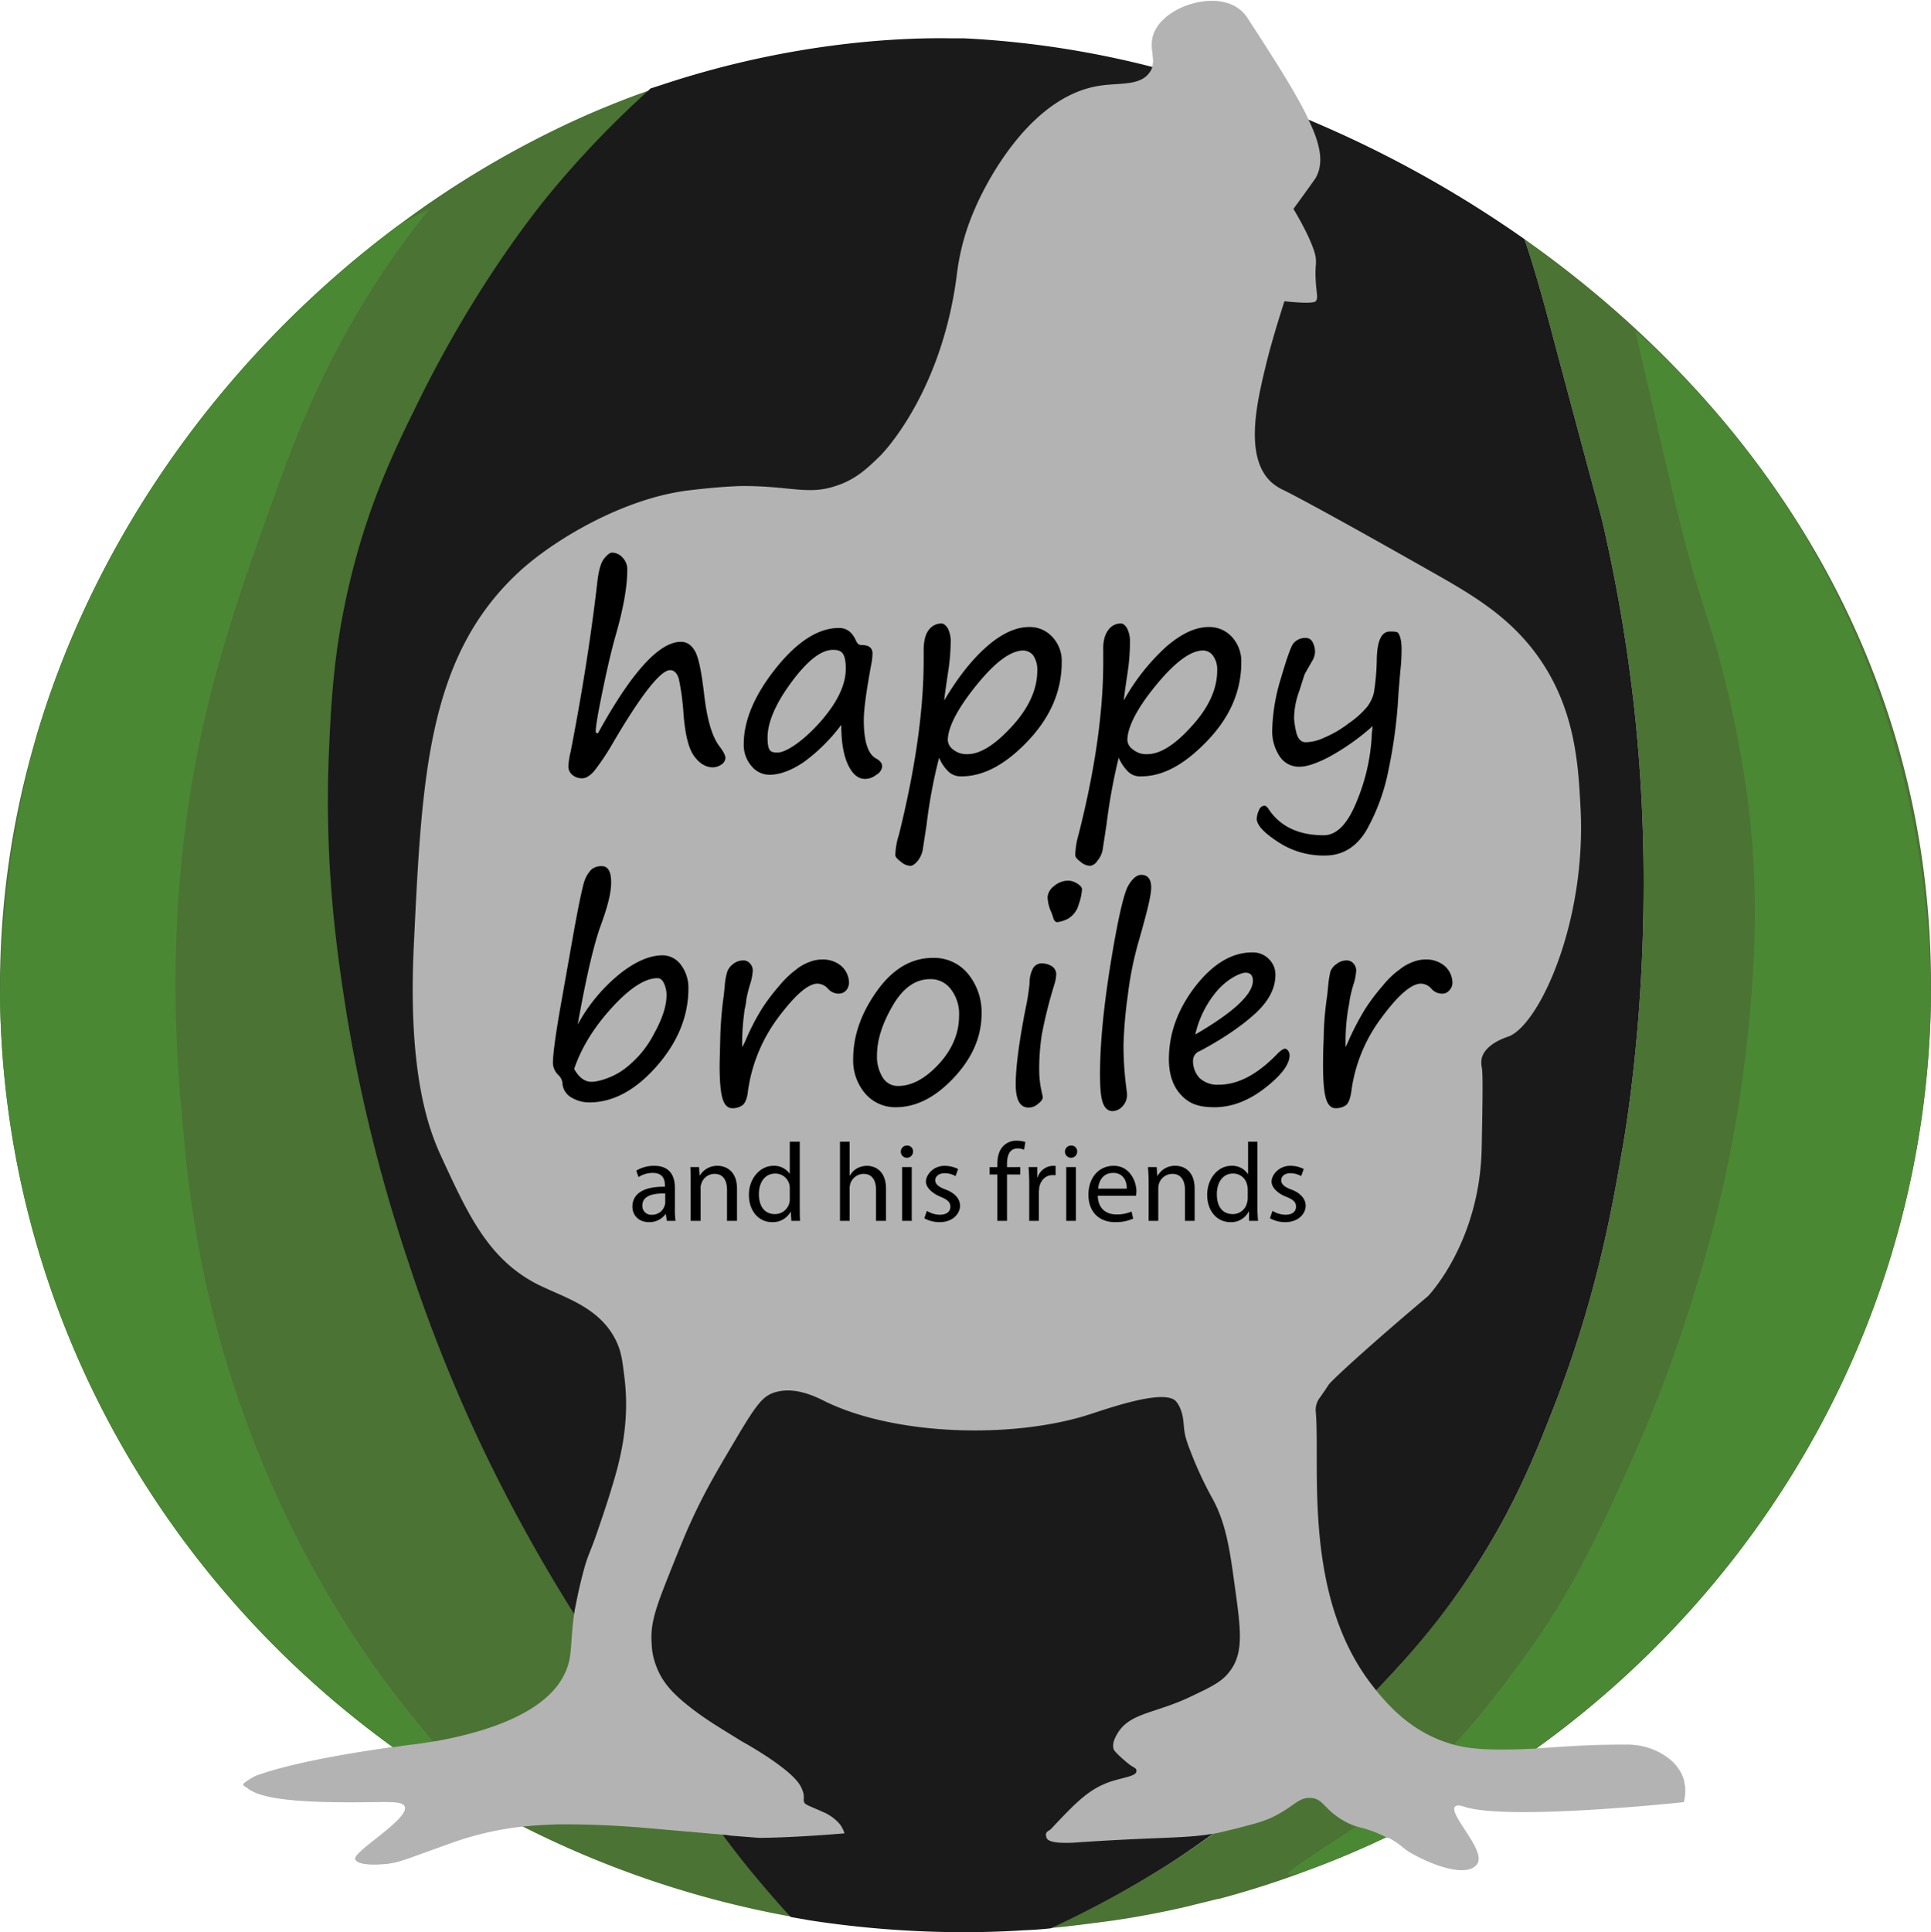 <svg xmlns="http://www.w3.org/2000/svg" viewBox="0 0 600 600.3"><title>happy-broiler-logo</title><path d="M523.2,559.3s-54.8,5.9-68.3,1.4c-.5-.1-2.1-.7-2.8,0-2.3,2.3,9.7,13.8,6.9,17.8s-12.5,1-19.5-2.7c-3.9-2.1-3.5-3-8-5.4h-.4a31.6,31.6,0,0,0-8.7-3.2,20.2,20.2,0,0,1-5.2-2.3c-6-3.6-6-6.5-9.8-6.8s-5.1,2.4-11.1,5.4c-3.4,1.8-6.5,2.6-12.6,4.1l-5,1.2c-9.9,2-16.7,1.3-42.4,2.9-3.6.3-10.4.8-11.1-1.3s.6-2,1.4-2.8c8.1-8.5,12.1-12.8,19.5-15,3.4-1,6.9-1.4,7-2.7s-.5-.9-2.8-2.8-4-3.6-4.2-4.1c-.8-2.1.8-4.5,1.4-5.4,4-6,11.5-5.9,22.3-11,6.7-3.1,10-4.7,12.5-8.2,4.1-5.6,3.3-12.5,1.4-26-1.5-11.1-2.7-19.5-6.9-27.3a109.3,109.3,0,0,1-7-15.1,37.5,37.5,0,0,1-1.4-4.1c-.8-3-.4-5.3-1.4-8.2a10.9,10.9,0,0,0-1.4-2.7c-3.2-4.5-21.3,2.1-27.9,4.1-23.2,7.2-58.9,6.4-80.9-4.1-3.2-1.6-10.1-5.2-16.7-2.7-3,1.1-4.9,3.1-11.1,13.6s-10.2,17.1-15.4,28.8c-1.2,2.7-2.7,6.4-5.6,13.6-4.4,11.1-6,15.8-5.5,21.9a21.6,21.6,0,0,0,1.4,6.9,25.8,25.8,0,0,0,8.3,10.9c6.6,5.6,11.6,8.3,18.1,12.3,0,0,14.7,8.1,18.2,13.7a8.6,8.6,0,0,1,1.1,2.4c.4,1.7-.1,2.2.3,3s2.2,1.3,5.7,2.9a13.4,13.4,0,0,1,5.4,4,7.8,7.8,0,0,1,1.4,2.7c-.3,0-14.6,1.4-26.5,1.4l-8.9-.7h-1.3l-21.8-2c-5.6-.4-14.5-1.2-26.5-1.3h-4.2c-2.2,0-5.6.1-9.9.5h0a101.2,101.2,0,0,0-22.2,4.9l-11.2,4.2c-4.6,1.6-6.7,2.4-9.7,2.7-1.4.1-8.8.9-9.8-1.4s16.8-12.4,15.4-16.4c-.9-2.3-7.5-1.1-22.4-1.4-18.3-.3-24-2.3-26.7-4.4-.4-.3-1.1-.5-1.1-1s3.1-2.4,4.1-2.8c12.2-4.4,34.2-7.7,43.3-9l4.2-.5,8.5-1.3h0c13.3-2.4,32.1-7.6,38.9-19.3,3.8-6.5,2.2-10.3,4-21.5h0l.3-1.5c.6-3.1,1.4-6.8,2.6-11.1s1.8-4.9,4.2-11.9c.4-1.1,2.8-8.1,4.2-12.7,2.3-7.6,5.9-19.7,4.2-34.2-.7-5.9-1-8.8-2.8-12.3-5.4-10.8-16.7-13.3-25.1-17.8-14.9-7.9-21.1-21.9-29.3-39.7-3.6-8-10.3-25.2-8.3-65.6,2.5-52.7,4.3-90,33.4-116.2,11.1-10,32-22.2,51.6-24.7a149.4,149.4,0,0,1,16.7-1.3c15.1-.2,20.7,2.8,29.3,0,6.4-2.1,10.2-5.9,14-9.6,0,0,18.9-18.6,23.7-56.1a72.4,72.4,0,0,1,5.6-20.5c1.5-3.5,15.4-34.9,39-38.3,6-.8,12.4.2,15.3-4.1a3.7,3.7,0,0,0,.9-1.9c.8-3.1-1.2-6.2.5-10.4,3.4-8,17.5-12.5,25.1-8.2a12.3,12.3,0,0,1,4.2,4.1c8.4,13,14.7,22.8,18.4,30.5h0c4.1,8.3,5.1,14.1,2.5,18.7,0,0-.2.4-6.9,9.6,6.6,11.1,6.9,15.1,6.9,15.1.3,2.4-.2,2.5,0,6.8s.9,5.8,0,6.8-9.7,0-9.7,0-3.6,11.1-5.6,19.2c-2.9,11.9-7,28.9,1.4,36.9a12.2,12.2,0,0,0,4.2,2.7s8.1,4,44.6,24.7c13.1,7.4,24.5,13.8,33.5,25.9,12.3,16.6,13.2,34.5,13.9,47.9,1.9,35.6-12.8,67.4-22.3,71.1-1.2.5-7.3,2.4-8.4,6.8a8.2,8.2,0,0,0,0,2.8c.4,1.6.3,9.3,0,24.6-.4,29.7-16.7,46.5-16.7,46.5-16.6,14.1-28.4,24.7-30.7,27.3-.6.8-.4.7-2.8,4.1a6.7,6.7,0,0,0-1.4,4h0c1.6,16.9-4.4,58.1,18.2,86.2l1.1,1.4c3.7,4.4,9.8,11.2,19.8,15l4.8,1.5c6,1.4,11.7,1.3,18.9,1.2l6.9-.2c7.3-.5,15.5-1.2,26.6-1.1a21.6,21.6,0,0,1,11.1,2.7c1.5.9,5.6,3.3,7,8.2A13.8,13.8,0,0,1,523.2,559.3Z" transform="translate(0 0.3)" style="fill:#ccc"/><path d="M247,595.3l-1.5-.2h0A303.9,303.9,0,0,1,162.1,567h0l-4.9-2.6a297.7,297.7,0,0,1-35.3-22C48.9,489.5,1.2,405,0,309.5v-3.6a272.3,272.3,0,0,1,11.3-77.4h0C30.4,163.8,72.2,108.1,123.8,69.7a301,301,0,0,1,59-34.5c6.3-2.7,12.5-5.2,18.6-7.3h0l1.9-.7A319.2,319.2,0,0,0,171.9,60a347.7,347.7,0,0,0-41.4,65.9c-6.6,13.4-14.2,29.3-19.9,51.7s-6.5,40.1-7.2,55.9c-1.5,35.9,2.7,63.3,5.4,80.6a504.6,504.6,0,0,0,19.3,77.7,489.1,489.1,0,0,0,21.6,54.7,521.1,521.1,0,0,0,27.7,51.2l.3.6c1.7,2.7,2.2,3.2,30.9,46.4,6.6,9.9,11.7,17.7,17.3,25.2,3.7,5,7.5,9.9,12.2,15.4C241.3,589.1,244.3,592.5,247,595.3Z" transform="translate(0 0.3)" style="fill:#4b7334"/><path d="M600,305.9v3.3c-1.1,95.9-49.1,180.8-122.6,233.7-8,5.8-16.4,11.2-24.9,16.2-6.2,3.5-12.4,6.9-18.8,10l-3.4,1.6-.4.2c-7.2,3.4-14.5,6.5-22,9.3a286.3,286.3,0,0,1-29.3,9.5h-.3l-11,2.7-5.6,1.2c-6,1.2-12,2.3-18.2,3.1s-11.3,1.5-17,2A317.9,317.9,0,0,0,362,579.6c2.5-1.6,8-5.1,15.6-10.6a373.3,373.3,0,0,0,45.1-39.2l4.2-4.3a246.2,246.2,0,0,0,31.3-38.6c12.7-19.6,19.1-36,24.9-50.8,13-33.6,17.8-60.9,20.8-78.2,1.4-7.7,6.5-38.6,6.8-79.6a499.9,499.9,0,0,0-2.9-58.6,499.9,499.9,0,0,0-9.7-57.1c-.9-3.9-.3-1.1-14.5-54.3-3.6-13.6-6.3-23.7-9.9-34.3C544.8,124.1,600,203,600,305.9Z" transform="translate(0 0.3)" style="fill:#4b7334"/><path d="M510.7,278.3c-.3,41-5.4,71.9-6.8,79.6-3,17.3-7.8,44.6-20.8,78.2-5.8,14.8-12.2,31.2-24.9,50.8s-25,32.3-35.5,43c-28.6,29-54.4,45.7-60.7,49.7a317.9,317.9,0,0,1-35.5,19.2c-2.8.3-5.5.5-8.3.6-6.2.4-12.5.6-18.8.6a314.9,314.9,0,0,1-47.9-3.7l-5.7-1-.3-.2c-2.6-2.9-5.5-6.1-8.6-9.8-11.5-13.5-18.5-24-29.5-40.6-30.6-46.1-29.1-43.6-31.2-47.1a505.4,505.4,0,0,1-27.7-51.1,489.1,489.1,0,0,1-21.6-54.7,492.1,492.1,0,0,1-19.3-77.7c-2.7-17.3-6.9-44.7-5.4-80.6.7-15.9,1.5-33.3,7.2-55.9s13.3-38.3,19.9-51.7C147,89.5,166.1,65.6,170.7,60a304.8,304.8,0,0,1,30.7-32.1l.7-.7,3.7-1.2c41.6-13.8,76.2-14.6,89.4-14.4h4.2A293,293,0,0,1,370.5,24a355,355,0,0,1,84,37.4q9.8,6,19.2,12.6c3.6,10.6,6.3,20.7,9.9,34.3,14.2,53.2,13.6,50.4,14.5,54.3a499.9,499.9,0,0,1,9.7,57.1A499.9,499.9,0,0,1,510.7,278.3Z" transform="translate(0 0.3)" style="fill:#1a1a1a"/><path d="M157.2,564.4a297.7,297.7,0,0,1-35.3-22C48.9,489.5,1.2,405,0,309.5v-.2a325.6,325.6,0,0,1,11.3-80.8h0C30.4,163.8,72.2,108.1,123.8,69.7c3.2-1.8,6.4-3.5,9.6-5A260.6,260.6,0,0,0,112.8,94c-10.4,17.2-18.4,34.2-27.2,58.8-12.8,35.7-23.7,66-28.6,109-4.6,40.2-1.7,72,0,89.5a359.9,359.9,0,0,0,7.2,48.2,332.4,332.4,0,0,0,45.6,108.3,322.6,322.6,0,0,0,24.7,32.8h0A326.8,326.8,0,0,0,157.2,564.4Z" transform="translate(0 0.3)" style="fill:#4b8834"/><path d="M600,309.2c-1.1,95.9-49.1,180.8-122.6,233.7-8,5.8-16.4,11.2-24.9,16.2-6.2,3.5-12.4,6.9-18.8,10l-3.4,1.6-.4.2c-7.2,3.4-14.5,6.5-22,9.3-3.4,1.2-7.3,2.4-7.7,1.7s10.5-7.7,21-14.6l5.6-3.7A154.9,154.9,0,0,0,451.6,542a287.9,287.9,0,0,0,19.3-23.8c16.5-21.8,24.9-40.1,34.9-62.2a451,451,0,0,0,21.6-57.7A401.2,401.2,0,0,0,543,321.8c1.7-16.6,4.1-42.5,0-74.1a344.7,344.7,0,0,0-10.8-50.6c-2.1-6.9-2.1-6.4-4.8-15.3-3.7-12.3-6-21.7-12.1-48.1l-7.2-31.3C558.9,147.3,598.6,217.6,600,309.2Z" transform="translate(0 0.3)" style="fill:#4b8834"/><path d="M523.2,559.6s-54.8,5.9-68.3,1.4c-.5-.2-2.1-.7-2.8,0-2.3,2.3,9.7,13.7,6.9,17.8s-12.5,1-19.5-2.8c-3.9-2-3.5-2.9-8-5.3h-.4a36.7,36.7,0,0,0-8.7-3.3,19.5,19.5,0,0,1-5.2-2.2c-6-3.6-6-6.6-9.8-6.9s-5.1,2.4-11.1,5.5c-3.4,1.8-6.5,2.5-12.6,4.1l-5,1.2c-9.9,1.9-16.7,1.2-42.4,2.9-3.6.3-10.4.7-11.1-1.3s.6-2,1.4-2.8c8.1-8.6,12.1-12.8,19.5-15,3.4-1,6.9-1.5,7-2.8s-.5-.8-2.8-2.7-4-3.6-4.2-4.1c-.8-2.1.8-4.5,1.4-5.5,4-6,11.5-5.8,22.3-10.9,6.7-3.2,10-4.7,12.5-8.2,4.1-5.6,3.3-12.5,1.4-26-1.5-11.1-2.7-19.6-6.9-27.3a115,115,0,0,1-7-15.1,37.5,37.5,0,0,1-1.4-4.1c-.8-3.1-.4-5.4-1.4-8.2a9.4,9.4,0,0,0-1.4-2.7c-3.2-4.5-21.3,2-27.9,4.1-23.2,7.2-58.9,6.4-80.9-4.1-3.2-1.6-10.1-5.2-16.7-2.8-3,1.2-4.9,3.2-11.1,13.7s-10.2,17-15.4,28.7c-1.2,2.8-2.7,6.4-5.6,13.7-4.4,11-6,15.7-5.5,21.9a20,20,0,0,0,1.4,6.8c1.9,5.2,5.3,8.4,8.3,11,6.6,5.5,11.6,8.2,18.1,12.3,0,0,14.7,8,18.2,13.6a9.9,9.9,0,0,1,1.1,2.5c.4,1.6-.1,2.2.3,3s2.2,1.3,5.7,2.9a14,14,0,0,1,5.4,3.9,9,9,0,0,1,1.4,2.8c-.3,0-14.6,1.3-26.5,1.4l-8.9-.7-1.3-.2-21.8-1.9c-5.6-.5-14.5-1.3-26.5-1.4h-4.2c-2.2.1-5.6.2-9.9.6h0a95.7,95.7,0,0,0-22.2,4.9L129.9,576c-4.6,1.7-6.7,2.4-9.7,2.8-1.4.1-8.8.8-9.8-1.4S127.2,565,125.8,561c-.9-2.3-7.5-1.1-22.4-1.4-18.3-.3-24-2.3-26.7-4.5-.4-.3-1.1-.5-1.1-1s3.1-2.3,4.1-2.7c12.2-4.5,34.2-7.8,43.3-9l4.2-.6c2.3-.2,5.2-.7,8.5-1.2h0c13.3-2.4,32.1-7.7,38.9-19.3,3.8-6.5,2.2-10.3,4-21.5h0l.3-1.5c.6-3.1,1.4-6.8,2.6-11.2s1.8-4.8,4.2-11.8c.4-1.2,2.8-8.1,4.2-12.8,2.3-7.5,5.9-19.6,4.2-34.2-.7-5.8-1-8.7-2.8-12.3-5.4-10.7-16.7-13.3-25.1-17.7-14.9-8-21.1-22-29.3-39.7-3.6-8-10.3-25.2-8.3-65.6,2.5-52.7,4.3-90,33.4-116.3,11.1-9.9,32-22.1,51.6-24.6,10.4-1.3,16.7-1.4,16.7-1.4,15.1-.1,20.7,2.9,29.3,0,6.4-2,10.2-5.8,14-9.5,0,0,18.9-18.7,23.7-56.1a71.5,71.5,0,0,1,5.6-20.5c1.5-3.6,15.4-34.9,39-38.3,6-.9,12.4.1,15.3-4.1a4.6,4.6,0,0,0,.9-1.9c.8-3.1-1.2-6.2.5-10.4,3.4-8.1,17.5-12.5,25.1-8.2a10.8,10.8,0,0,1,4.2,4.1c8.4,12.9,14.7,22.8,18.4,30.5h0c4.1,8.3,5.1,14.1,2.5,18.7,0,0-.2.4-6.9,9.6,6.6,11.1,6.9,15,6.9,15,.3,2.5-.2,2.5,0,6.9s.9,5.8,0,6.8-9.7,0-9.7,0-3.6,11-5.6,19.2c-2.9,11.9-7,28.9,1.4,36.9a16.2,16.2,0,0,0,4.2,2.7s8.1,3.9,44.6,24.6c13.1,7.4,24.5,13.9,33.5,26,12.3,16.6,13.2,34.5,13.9,47.9,1.9,35.6-12.8,67.4-22.3,71.1-1.2.4-7.3,2.4-8.4,6.8a7.5,7.5,0,0,0,0,2.7c.4,1.7.3,9.3,0,24.7-.4,29.7-16.7,46.5-16.7,46.5-16.6,14-28.4,24.7-30.7,27.3-.6.8-.4.7-2.8,4.1a6.4,6.4,0,0,0-1.4,3.9v.2c1.6,16.9-4.4,58.1,18.2,86.2l1.1,1.4c3.7,4.4,9.8,11.2,19.8,15a44.2,44.2,0,0,0,4.8,1.5c6,1.4,11.7,1.3,18.9,1.2l6.9-.3c7.3-.4,15.5-1.1,26.6-1.1a20.9,20.9,0,0,1,11.1,2.8c1.5.9,5.6,3.3,7,8.2A13.8,13.8,0,0,1,523.2,559.6Z" transform="translate(0 0.3)" style="fill:#b3b3b3"/><path d="M185.8,227.5c10.4-18.9,19-28.4,25.8-28.4,1.8,0,3.3,1,4.4,3s2,6.5,2.8,13.4,2.2,12.7,4.7,16c1.3,1.7,1.9,2.9,1.9,3.7a2.6,2.6,0,0,1-1.2,2,4.8,4.8,0,0,1-2.7.9c-2.2,0-4.2-1.2-5.9-3.6s-2.7-6.7-3.2-12.7a76.8,76.8,0,0,0-1.5-11.3c-.6-1.8-1.5-2.6-2.7-2.6-2.9,0-8.9,7.5-17.8,22.7a73.4,73.4,0,0,1-5.9,8.8c-1.3,1.4-2.5,2.1-3.5,2.1a4.6,4.6,0,0,1-3.1-1,3.4,3.4,0,0,1-1.3-2.7,23.4,23.4,0,0,1,.7-4.5c3.4-17.5,6.2-34.8,8.2-51.9.4-4,1.1-6.7,2.1-8s1.9-2,2.5-2a4.3,4.3,0,0,1,3.3,1.5,5.2,5.2,0,0,1,1.5,4c0,5-1.2,12-3.8,20.9-1.2,4.3-2.5,9.9-3.9,16.7s-2.1,10.9-2.1,12.5a.5.5,0,0,0,.5.5Z" transform="translate(0 0.3)"/><path d="M261.4,224.9a55.3,55.3,0,0,1-11.7,11.6c-3.9,2.6-7.4,3.9-10.6,3.9a7.2,7.2,0,0,1-5.6-2.7,10,10,0,0,1-2.4-6.9c0-7.2,3.3-15.1,9.9-23.4s13.2-12.6,19.7-12.6c2.4,0,4.1,1.3,5.3,4,.4.9.9,1.3,1.7,1.3,2.3,0,3.4.9,3.4,2.6a18.5,18.5,0,0,1-.4,3.5c-1.5,8.1-2.3,13.9-2.3,17.2q0,10,3.9,12,1.8,1,1.8,2.4a3.3,3.3,0,0,1-1.8,2.6,5.6,5.6,0,0,1-3.5,1.3c-2.1,0-3.9-1.4-5.3-4.4S261.4,230.3,261.4,224.9Zm-2.6-23.3c-3.7,0-8,3.4-13,10.2s-7.3,12.5-7.3,17,1,4.7,3.2,4.7,7.3-3,12.8-9.1,8.3-11.8,8.3-16.9S261.4,201.6,258.8,201.6Z" transform="translate(0 0.3)"/><path d="M291.8,235.1a159.1,159.1,0,0,0-3.9,20.9l-1.2,7.8a8.1,8.1,0,0,1-1.5,3.3c-.9,1.1-1.7,1.6-2.4,1.6a4.8,4.8,0,0,1-2.9-1.3c-1.1-.8-1.7-1.5-1.7-2a21.9,21.9,0,0,1,1.1-6.3q7.6-30.6,7.7-53.7v-3.5c0-3,.5-5.1,1.6-6.5a4.9,4.9,0,0,1,3.9-2c.7,0,1.3.5,2,1.5a9,9,0,0,1,.9,4.4,65.7,65.7,0,0,1-.9,9.8c-.7,4.8-1.1,7.5-1.1,8.2,4.2-7.1,8.6-12.7,13.3-16.8s9.1-6,13.1-6a9.5,9.5,0,0,1,7.2,3.1,10.8,10.8,0,0,1,2.9,7.8c0,9-3.5,17.1-10.5,24.5s-13.9,11-20.6,11a5.6,5.6,0,0,1-3.9-1.3A12.4,12.4,0,0,1,291.8,235.1ZM318,201.8c-4,0-8.9,3.7-14.7,10.9s-8.8,13-8.8,17a3.9,3.9,0,0,0,1.7,2.9,6.5,6.5,0,0,0,4.4,1.4c4,0,8.6-2.9,13.9-8.7s7.8-11.6,7.8-17.2a8,8,0,0,0-1.2-4.7A4.1,4.1,0,0,0,318,201.8Z" transform="translate(0 0.3)"/><path d="M347.6,235.1a181.4,181.4,0,0,0-3.8,20.9l-1.2,7.8a7.2,7.2,0,0,1-1.6,3.3,3.2,3.2,0,0,1-2.3,1.6,4.8,4.8,0,0,1-3-1.3c-1.1-.8-1.6-1.5-1.6-2a25.1,25.1,0,0,1,1-6.3c5.2-20.4,7.7-38.3,7.7-53.7v-3.5c-.1-3,.5-5.1,1.6-6.5a4.7,4.7,0,0,1,3.9-2c.6,0,1.3.5,1.9,1.5a9,9,0,0,1,.9,4.4,63.9,63.9,0,0,1-.8,9.8c-.7,4.8-1.1,7.5-1.1,8.2a65.7,65.7,0,0,1,13.3-16.8c4.7-4,9-6,13.1-6a9.5,9.5,0,0,1,7.2,3.1,11.2,11.2,0,0,1,2.9,7.8c0,9-3.5,17.1-10.6,24.5s-13.8,11-20.5,11a5.3,5.3,0,0,1-3.9-1.3A13.7,13.7,0,0,1,347.6,235.1Zm26.2-33.3c-3.9,0-8.8,3.7-14.7,10.9s-8.8,13-8.8,17a3.8,3.8,0,0,0,1.8,2.9,6.3,6.3,0,0,0,4.4,1.4q6,0,13.8-8.7c5.3-5.8,7.9-11.6,7.9-17.2a7.3,7.3,0,0,0-1.3-4.7A3.8,3.8,0,0,0,373.8,201.8Z" transform="translate(0 0.3)"/><path d="M426.5,225.3a72.2,72.2,0,0,1-13.6,9.6q-5.8,3-9,3a7.1,7.1,0,0,1-6.4-3.4,14,14,0,0,1-2.2-7.9,58.5,58.5,0,0,1,2.6-15.8q2.7-9.3,3.9-11.1a4.8,4.8,0,0,1,4.1-1.8,2.3,2.3,0,0,1,2,1.4,6.2,6.2,0,0,1,.7,3.1,6,6,0,0,1-.9,2.7c-1.5,2.6-2.3,4-2.4,4.3l-1.6,5a25,25,0,0,0-1.6,8.6,26.2,26.2,0,0,0,.7,4.3c.5,2,1.5,3,2.9,3a13.9,13.9,0,0,0,5.7-1.4,33.7,33.7,0,0,0,7.7-4.5,28.1,28.1,0,0,0,5.7-5.1,11.9,11.9,0,0,0,2.1-4.4,71,71,0,0,0,.9-10.8c.2-5.5,1.5-8.2,4.1-8.2s2.5.3,2.9,1.1.7,2.3.7,4.5a62.1,62.1,0,0,1-.4,6.8c-.3,3.5-.5,6-.6,7.4a151.3,151.3,0,0,1-3,22.9,62.6,62.6,0,0,1-7,19.2c-3.1,5.1-7.4,7.7-12.8,7.7a25.6,25.6,0,0,1-14.7-4.3c-4.3-2.8-6.5-5.2-6.5-7.1a6.8,6.8,0,0,1,.7-2.7,2,2,0,0,1,1.7-1.4c.3,0,.7.3,1.1.8,3.6,5.6,9.4,8.4,17.3,8.4,4.1,0,7.5-3.6,10.3-10.6a61.4,61.4,0,0,0,4.6-19.7C426.2,227.7,426.4,226.5,426.5,225.3Z" transform="translate(0 0.3)"/><path d="M179.5,318a52.8,52.8,0,0,1,12.9-15.6c5-4,9.5-5.9,13.5-5.9a7.1,7.1,0,0,1,5.7,3,11.8,11.8,0,0,1,2.3,7.3c0,8.6-3.3,16.7-9.9,24.2s-13.6,11.2-20.9,11.2a10.6,10.6,0,0,1-5.5-1.5,5.5,5.5,0,0,1-2.8-4,4.1,4.1,0,0,0-1.2-2.9,5.4,5.4,0,0,1-1.8-3.8c0-2.5.7-7.9,2.1-16.1l4.4-24.8c1.5-8.3,2.6-13.4,3.2-15.4a9.7,9.7,0,0,1,2.3-3.9,4.9,4.9,0,0,1,3.2-1c1.9,0,2.9,1.7,2.9,5s-1.1,7.6-3.2,13.3S182.2,302.9,179.5,318Zm-1.1,13.8c1.5,2.7,3.3,4,5.4,4s6.6-1.3,10.1-3.9a32,32,0,0,0,9.3-11q3.9-7,3.9-12a8.4,8.4,0,0,0-.8-3.7c-.5-1.1-1.2-1.6-2-1.6-3.9,0-8.7,3.1-14.4,9.4S180.5,325.6,178.4,331.8Z" transform="translate(0 0.3)"/><path d="M230.5,325.2a19,19,0,0,0,1.1-2.1,70.4,70.4,0,0,1,5.2-10.1,61.2,61.2,0,0,1,5.3-7,30.4,30.4,0,0,1,5.3-5.1,14.6,14.6,0,0,1,4.3-2.4,10.6,10.6,0,0,1,3.8-.7,8.8,8.8,0,0,1,6,2.1,7.1,7.1,0,0,1,2.3,5.1,3.8,3.8,0,0,1-.8,2.3,3.1,3.1,0,0,1-2.5,1.1,4.4,4.4,0,0,1-3.3-1.6,4.5,4.5,0,0,0-3.2-1.5c-2.9,0-6.9,3.5-12.1,10.4a49.6,49.6,0,0,0-9.5,23c-.2,2.1-.8,3.6-1.6,4.3a5.2,5.2,0,0,1-3.3,1q-2.1,0-3-3t-.9-10.2c0-1.3.1-4.2.2-8.6a115,115,0,0,1,1-12.6c.1-.5.2-1.7.4-3.7a19.3,19.3,0,0,1,.8-4.4,5.4,5.4,0,0,1,1.8-2.3,4.8,4.8,0,0,1,3-1.1,2.6,2.6,0,0,1,2.3,1,3.2,3.2,0,0,1,.8,2.1,16.7,16.7,0,0,1-.9,4.5,44,44,0,0,0-1.1,4.5,17.1,17.1,0,0,1-.5,3,81,81,0,0,0-.8,9.3v2.7Z" transform="translate(0 0.3)"/><path d="M278.3,343.7a12.3,12.3,0,0,1-9.5-4.3,15.8,15.8,0,0,1-3.7-10.7c0-7.1,2.4-14.1,7.3-21s10.7-10.4,17.5-10.4a13.6,13.6,0,0,1,11,5.1,18.8,18.8,0,0,1,4.1,12.1c0,7.2-2.8,13.8-8.6,20S284.6,343.7,278.3,343.7Zm-5.8-16.1a12.2,12.2,0,0,0,1.8,6.9,5.5,5.5,0,0,0,4.7,2.6c4.2,0,8.4-2.2,12.6-6.7s6.4-9.6,6.4-15.1a12.5,12.5,0,0,0-2.5-8.2,7.8,7.8,0,0,0-6.5-3.2c-4.5,0-8.4,2.7-11.6,8.2S272.5,322.7,272.5,327.6Z" transform="translate(0 0.3)"/><path d="M322.9,332.4a32.1,32.1,0,0,0,.9,7.1,7.4,7.4,0,0,1,.2,1.2c0,.5-.5,1.2-1.4,1.9a4.4,4.4,0,0,1-3,1.2c-2.7,0-4-2.4-4-7.3s1-13.1,3.2-24.1a66.5,66.5,0,0,0,1.1-7.1,9.9,9.9,0,0,1,.9-4.4,3.1,3.1,0,0,1,2.8-1.9,6,6,0,0,1,3.4,1,3.1,3.1,0,0,1,1.2,2.3,12.9,12.9,0,0,1-.6,3.3,142.3,142.3,0,0,0-3.9,15.6A71.6,71.6,0,0,0,322.9,332.4Zm5.6-46.2c-.6,0-1.1-.6-1.4-1.9a11.2,11.2,0,0,0-.5-1.3,12.7,12.7,0,0,1-1.1-4.6,4.8,4.8,0,0,1,2-3.4,6.8,6.8,0,0,1,4.5-1.7,5.4,5.4,0,0,1,2.7.9q1.5.9,1.5,1.8a16.5,16.5,0,0,1-1,4.6,7.3,7.3,0,0,1-3.3,4.5A9.8,9.8,0,0,1,328.5,286.2Z" transform="translate(0 0.3)"/><path d="M354.6,271.5c2,0,3.1,1.3,3.1,3.9s-1.3,7.6-3.7,16.1a106.3,106.3,0,0,0-3.6,17.7,134.4,134.4,0,0,0-1.3,15.2,100.9,100.9,0,0,0,.9,13.5c.1.9.2,1.5.2,1.9a5.2,5.2,0,0,1-1.4,3.6,4.3,4.3,0,0,1-3.1,1.5c-1.5,0-2.5-1-3.1-2.8s-.8-4.7-.8-8.8c0-9.2,1.1-20.7,3.3-34.3s4.1-21.7,5.4-24S353.2,271.5,354.6,271.5Z" transform="translate(0 0.3)"/><path d="M400.7,327.6c0,2.8-2.6,6.2-7.6,10.1s-10.3,6-15.7,6-8.1-1.3-10.5-3.9-3.7-6.3-3.7-11q0-11.9,8.1-22.5c5.5-7.1,11.4-10.7,17.8-10.7a6.9,6.9,0,0,1,5.2,2.1,6.6,6.6,0,0,1,2,4.8c0,4.3-2.1,8.3-6.4,12.2s-9.9,7.7-17,11.5a3.2,3.2,0,0,0-2.2,2.9,7.7,7.7,0,0,0,2,5.5,8.1,8.1,0,0,0,6,2.1c6.1,0,12.2-3.3,18.5-9.9,1-.9,1.7-1.3,2.1-1.3S400.7,326.2,400.7,327.6Zm-29.3-6.5c11.9-6.9,17.9-12.5,17.9-16.7,0-1.7-.8-2.5-2.3-2.5s-5.5,1.8-8.8,5.6A31.8,31.8,0,0,0,371.4,321.1Z" transform="translate(0 0.3)"/><path d="M418,325.2a21.7,21.7,0,0,0,1-2.1,80.9,80.9,0,0,1,5.3-10.1,61.2,61.2,0,0,1,5.3-7,27.3,27.3,0,0,1,5.3-5.1,14.6,14.6,0,0,1,4.3-2.4,10.6,10.6,0,0,1,3.8-.7,8.8,8.8,0,0,1,6,2.1,7.1,7.1,0,0,1,2.3,5.1,3.3,3.3,0,0,1-.9,2.3,2.8,2.8,0,0,1-2.5,1.1,4.3,4.3,0,0,1-3.2-1.6,4.5,4.5,0,0,0-3.2-1.5c-2.9,0-7,3.5-12.1,10.4a48.5,48.5,0,0,0-9.5,23c-.3,2.1-.8,3.6-1.6,4.3a5.4,5.4,0,0,1-3.3,1q-2.1,0-3-3t-.9-10.2c0-1.3,0-4.2.2-8.6a94.4,94.4,0,0,1,1-12.6c.1-.5.2-1.7.4-3.7a30.9,30.9,0,0,1,.7-4.4,5,5,0,0,1,1.9-2.3,4.8,4.8,0,0,1,2.9-1.1,2.7,2.7,0,0,1,2.4,1,3.2,3.2,0,0,1,.8,2.1,16.7,16.7,0,0,1-.9,4.5,44,44,0,0,0-1.1,4.5c-.1,1-.3,1.9-.5,3a62.1,62.1,0,0,0-.8,9.3v2.7Z" transform="translate(0 0.3)"/><path d="M207.2,379l-.3-2.1h-.1a6.2,6.2,0,0,1-5.1,2.5c-3.5,0-5.2-2.4-5.2-4.8,0-4.1,3.6-6.3,10.1-6.2V368c0-1.4-.3-3.9-3.8-3.9a8.1,8.1,0,0,0-4.4,1.3l-.7-2a10.6,10.6,0,0,1,5.6-1.5c5.1,0,6.4,3.5,6.4,6.8V375a24.2,24.2,0,0,0,.2,4Zm-.5-8.5c-3.3-.1-7.1.5-7.1,3.7a2.7,2.7,0,0,0,2.9,2.9,4,4,0,0,0,4-2.8,2.9,2.9,0,0,0,.2-.9Z" transform="translate(0 0.3)"/><path d="M214.6,366.8c0-1.7,0-3.2-.1-4.5h2.7l.2,2.7h0a6.3,6.3,0,0,1,5.6-3.1c2.3,0,6,1.4,6,7.1v10h-3.1v-9.6c0-2.7-1-5-3.9-5a4.3,4.3,0,0,0-4.1,3.1,3.2,3.2,0,0,0-.2,1.4V379h-3.1Z" transform="translate(0 0.3)"/><path d="M248.5,354.4v20.3c0,1.5,0,3.2.1,4.3h-2.7l-.2-2.9h0a6.3,6.3,0,0,1-5.8,3.3c-4.1,0-7.2-3.4-7.2-8.5s3.5-9,7.6-9a5.9,5.9,0,0,1,5.1,2.5h0v-10Zm-3.1,14.7a5.7,5.7,0,0,0-.1-1.3,4.5,4.5,0,0,0-4.4-3.5c-3.2,0-5.1,2.7-5.1,6.4s1.7,6.2,5,6.2a4.6,4.6,0,0,0,4.5-3.6,5.3,5.3,0,0,0,.1-1.3Z" transform="translate(0 0.3)"/><path d="M261,354.4h3v10.5h.1a5.8,5.8,0,0,1,2.2-2.2,6.5,6.5,0,0,1,3.1-.8c2.3,0,5.9,1.4,5.9,7.1v10h-3.1v-9.6c0-2.7-1-5-3.9-5a4.4,4.4,0,0,0-4.1,3.1,5.2,5.2,0,0,0-.2,1.4V379h-3Z" transform="translate(0 0.3)"/><path d="M283.7,357.5a1.9,1.9,0,1,1-3.8,0,1.9,1.9,0,0,1,1.9-1.9A1.8,1.8,0,0,1,283.7,357.5ZM280.3,379V362.3h3V379Z" transform="translate(0 0.3)"/><path d="M288,375.9a7.9,7.9,0,0,0,4,1.2c2.3,0,3.3-1.1,3.3-2.5s-.9-2.2-3.1-3.1-4.5-2.7-4.5-4.7,2.2-4.9,5.8-4.9a9.6,9.6,0,0,1,4.2,1l-.8,2.2a6.6,6.6,0,0,0-3.4-.9c-1.8,0-2.9,1-2.9,2.2s1.1,2.1,3.3,2.9,4.4,2.5,4.4,5-2.3,5.1-6.3,5.1a9.7,9.7,0,0,1-4.8-1.2Z" transform="translate(0 0.3)"/><path d="M309.9,379V364.6h-2.4v-2.3h2.4v-.8c0-2.4.5-4.5,2-5.9a5.6,5.6,0,0,1,4.1-1.5,8.9,8.9,0,0,1,2.6.4l-.4,2.4a5,5,0,0,0-2-.4c-2.6,0-3.3,2.3-3.3,4.9v.9H317v2.3h-4.1V379Z" transform="translate(0 0.3)"/><path d="M319.8,367.5c0-2-.1-3.7-.2-5.2h2.7v3.2h.1a5.2,5.2,0,0,1,4.7-3.6h.9v2.9H327c-2.1,0-3.7,1.6-4.1,3.9,0,.4-.1.9-.1,1.4V379h-3Z" transform="translate(0 0.3)"/><path d="M334.7,357.5a1.9,1.9,0,1,1-3.8,0,1.9,1.9,0,0,1,1.9-1.9A1.8,1.8,0,0,1,334.7,357.5ZM331.3,379V362.3h3V379Z" transform="translate(0 0.3)"/><path d="M341.1,371.2c.1,4.1,2.7,5.8,5.8,5.8a11.2,11.2,0,0,0,4.7-.9l.5,2.2a13.2,13.2,0,0,1-5.6,1.1c-5.2,0-8.3-3.4-8.3-8.5s3-9,7.9-9,7,4.8,7,7.9c0,.6-.1,1.1-.1,1.4Zm9-2.2c.1-1.9-.8-4.9-4.2-4.9s-4.5,2.8-4.7,4.9Z" transform="translate(0 0.3)"/><path d="M356.9,366.8c0-1.7-.1-3.2-.2-4.5h2.7l.2,2.7h.1a6.1,6.1,0,0,1,5.6-3.1c2.3,0,5.9,1.4,5.9,7.1v10h-3v-9.6c0-2.7-1.1-5-3.9-5a4.4,4.4,0,0,0-4.2,3.1,5.9,5.9,0,0,0-.2,1.4V379h-3Z" transform="translate(0 0.3)"/><path d="M390.7,354.4v20.3c0,1.5.1,3.2.2,4.3h-2.8v-2.9h-.1a6.1,6.1,0,0,1-5.7,3.3c-4.1,0-7.2-3.4-7.2-8.5s3.4-9,7.5-9a5.8,5.8,0,0,1,5.1,2.5h.1v-10Zm-3,14.7a5.9,5.9,0,0,0-.2-1.3,4.4,4.4,0,0,0-4.4-3.5c-3.1,0-5,2.7-5,6.4s1.6,6.2,5,6.2a4.5,4.5,0,0,0,4.4-3.6,5.1,5.1,0,0,0,.2-1.3Z" transform="translate(0 0.3)"/><path d="M395.4,375.9a7.9,7.9,0,0,0,4,1.2c2.3,0,3.3-1.1,3.3-2.5s-.8-2.2-3.1-3.1-4.5-2.7-4.5-4.7,2.2-4.9,5.8-4.9a8.9,8.9,0,0,1,4.2,1l-.8,2.2a6.6,6.6,0,0,0-3.4-.9c-1.8,0-2.8,1-2.8,2.2s1,2.1,3.2,2.9,4.4,2.5,4.4,5-2.3,5.1-6.3,5.1a9.7,9.7,0,0,1-4.8-1.2Z" transform="translate(0 0.3)"/></svg>